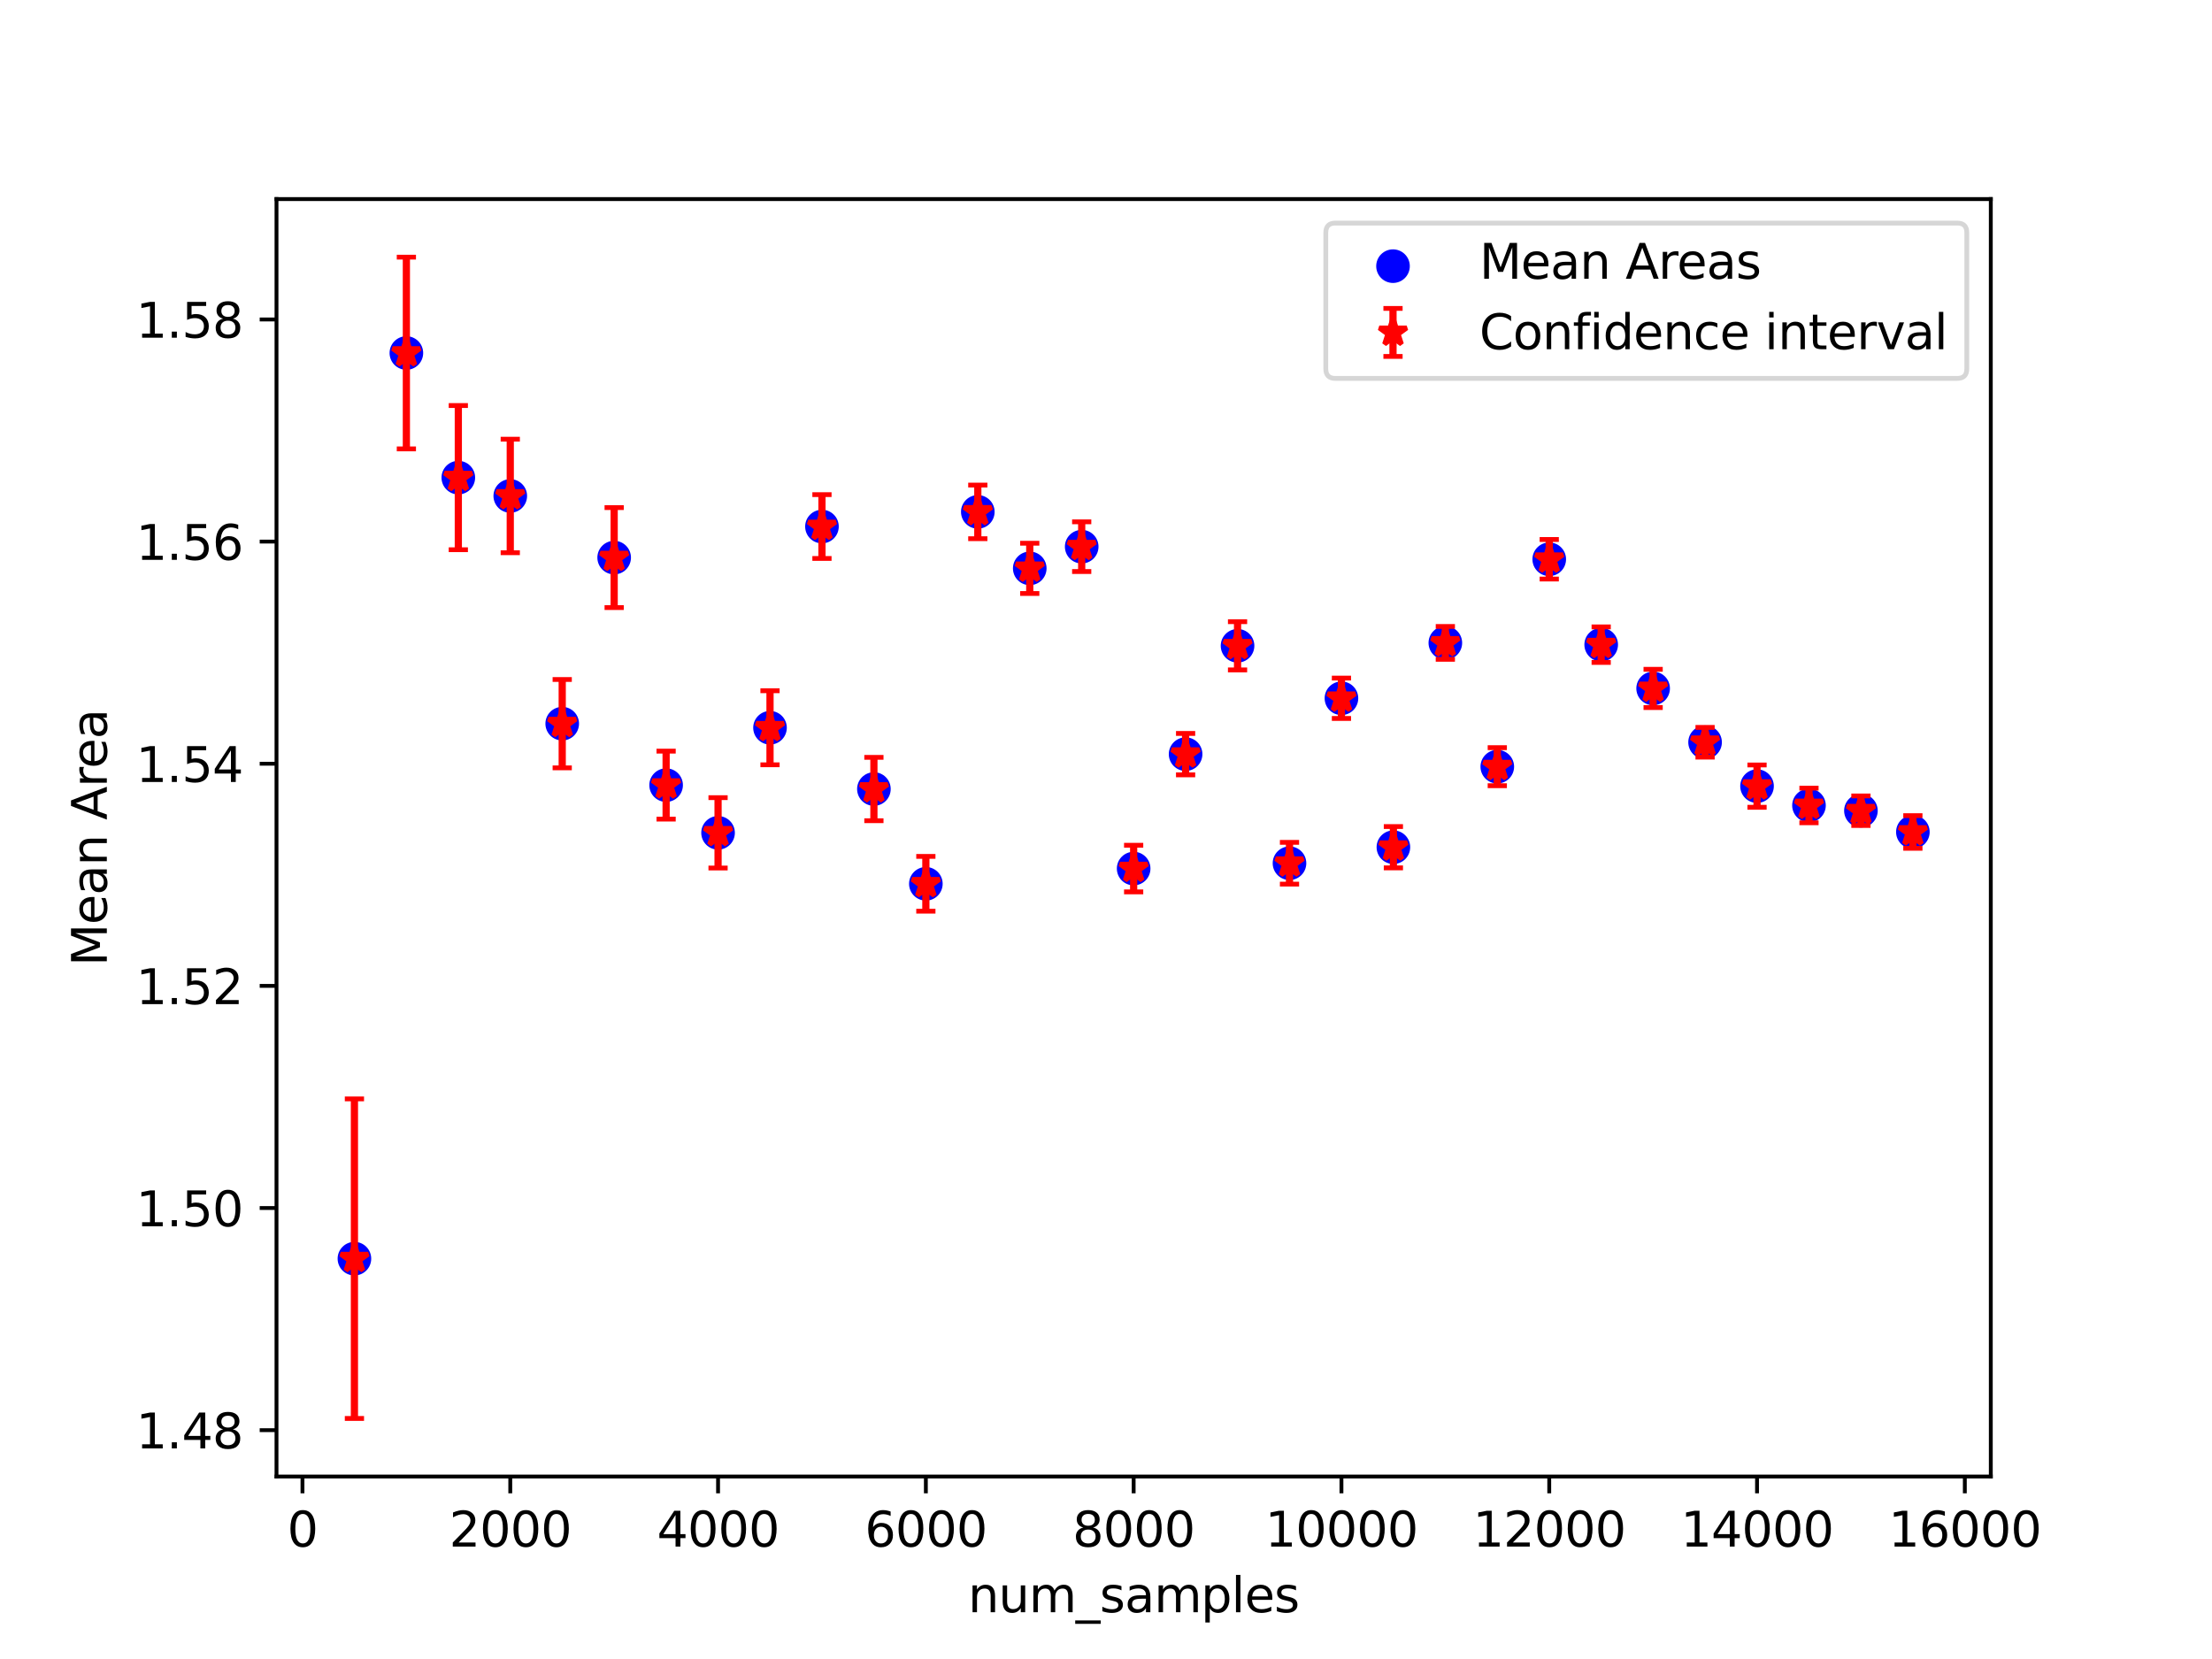 <?xml version="1.0" encoding="utf-8" standalone="no"?>
<!DOCTYPE svg PUBLIC "-//W3C//DTD SVG 1.1//EN"
  "http://www.w3.org/Graphics/SVG/1.1/DTD/svg11.dtd">
<svg xmlns:xlink="http://www.w3.org/1999/xlink" width="460.8pt" height="345.6pt" viewBox="0 0 460.8 345.6" xmlns="http://www.w3.org/2000/svg" version="1.1">
 <defs>
  <style type="text/css">*{stroke-linejoin: round; stroke-linecap: butt}</style>
 </defs>
 <g id="figure_1">
  <g id="patch_1">
   <path d="M 0 345.6 
L 460.8 345.6 
L 460.8 0 
L 0 0 
z
" style="fill: #ffffff"/>
  </g>
  <g id="axes_1">
   <g id="patch_2">
    <path d="M 57.6 307.584 
L 414.72 307.584 
L 414.72 41.472 
L 57.6 41.472 
z
" style="fill: #ffffff"/>
   </g>
   <g id="PathCollection_1">
    <defs>
     <path id="m1340300f51" d="M 0 3 
C 0.796 3 1.559 2.684 2.121 2.121 
C 2.684 1.559 3 0.796 3 0 
C 3 -0.796 2.684 -1.559 2.121 -2.121 
C 1.559 -2.684 0.796 -3 0 -3 
C -0.796 -3 -1.559 -2.684 -2.121 -2.121 
C -2.684 -1.559 -3 -0.796 -3 0 
C -3 0.796 -2.684 1.559 -2.121 2.121 
C -1.559 2.684 -0.796 3 0 3 
z
" style="stroke: #0000ff"/>
    </defs>
    <g clip-path="url(#pb3e5f3a5ab)">
     <use xlink:href="#m1340300f51" x="73.833" y="262.203" style="fill: #0000ff; stroke: #0000ff"/>
     <use xlink:href="#m1340300f51" x="84.655" y="73.539" style="fill: #0000ff; stroke: #0000ff"/>
     <use xlink:href="#m1340300f51" x="95.476" y="99.5" style="fill: #0000ff; stroke: #0000ff"/>
     <use xlink:href="#m1340300f51" x="106.298" y="103.317" style="fill: #0000ff; stroke: #0000ff"/>
     <use xlink:href="#m1340300f51" x="117.12" y="150.754" style="fill: #0000ff; stroke: #0000ff"/>
     <use xlink:href="#m1340300f51" x="127.942" y="116.159" style="fill: #0000ff; stroke: #0000ff"/>
     <use xlink:href="#m1340300f51" x="138.764" y="163.557" style="fill: #0000ff; stroke: #0000ff"/>
     <use xlink:href="#m1340300f51" x="149.585" y="173.493" style="fill: #0000ff; stroke: #0000ff"/>
     <use xlink:href="#m1340300f51" x="160.407" y="151.605" style="fill: #0000ff; stroke: #0000ff"/>
     <use xlink:href="#m1340300f51" x="171.229" y="109.689" style="fill: #0000ff; stroke: #0000ff"/>
     <use xlink:href="#m1340300f51" x="182.051" y="164.369" style="fill: #0000ff; stroke: #0000ff"/>
     <use xlink:href="#m1340300f51" x="192.873" y="184.113" style="fill: #0000ff; stroke: #0000ff"/>
     <use xlink:href="#m1340300f51" x="203.695" y="106.633" style="fill: #0000ff; stroke: #0000ff"/>
     <use xlink:href="#m1340300f51" x="214.516" y="118.4" style="fill: #0000ff; stroke: #0000ff"/>
     <use xlink:href="#m1340300f51" x="225.338" y="113.882" style="fill: #0000ff; stroke: #0000ff"/>
     <use xlink:href="#m1340300f51" x="236.16" y="180.938" style="fill: #0000ff; stroke: #0000ff"/>
     <use xlink:href="#m1340300f51" x="246.982" y="157.104" style="fill: #0000ff; stroke: #0000ff"/>
     <use xlink:href="#m1340300f51" x="257.804" y="134.53" style="fill: #0000ff; stroke: #0000ff"/>
     <use xlink:href="#m1340300f51" x="268.625" y="179.828" style="fill: #0000ff; stroke: #0000ff"/>
     <use xlink:href="#m1340300f51" x="279.447" y="145.465" style="fill: #0000ff; stroke: #0000ff"/>
     <use xlink:href="#m1340300f51" x="290.269" y="176.488" style="fill: #0000ff; stroke: #0000ff"/>
     <use xlink:href="#m1340300f51" x="301.091" y="133.928" style="fill: #0000ff; stroke: #0000ff"/>
     <use xlink:href="#m1340300f51" x="311.913" y="159.713" style="fill: #0000ff; stroke: #0000ff"/>
     <use xlink:href="#m1340300f51" x="322.735" y="116.506" style="fill: #0000ff; stroke: #0000ff"/>
     <use xlink:href="#m1340300f51" x="333.556" y="134.295" style="fill: #0000ff; stroke: #0000ff"/>
     <use xlink:href="#m1340300f51" x="344.378" y="143.411" style="fill: #0000ff; stroke: #0000ff"/>
     <use xlink:href="#m1340300f51" x="355.2" y="154.629" style="fill: #0000ff; stroke: #0000ff"/>
     <use xlink:href="#m1340300f51" x="366.022" y="163.766" style="fill: #0000ff; stroke: #0000ff"/>
     <use xlink:href="#m1340300f51" x="376.844" y="167.792" style="fill: #0000ff; stroke: #0000ff"/>
     <use xlink:href="#m1340300f51" x="387.665" y="168.884" style="fill: #0000ff; stroke: #0000ff"/>
     <use xlink:href="#m1340300f51" x="398.487" y="173.319" style="fill: #0000ff; stroke: #0000ff"/>
    </g>
   </g>
   <g id="matplotlib.axis_1">
    <g id="xtick_1">
     <g id="line2d_1">
      <defs>
       <path id="m58e7744298" d="M 0 0 
L 0 3.5 
" style="stroke: #000000; stroke-width: 0.8"/>
      </defs>
      <g>
       <use xlink:href="#m58e7744298" x="63.011" y="307.584" style="stroke: #000000; stroke-width: 0.8"/>
      </g>
     </g>
     <g id="text_1">
      <!-- 0 -->
      <g transform="translate(59.83 322.182) scale(0.1 -0.1)">
       <defs>
        <path id="DejaVuSans-30" d="M 2034 4250 
Q 1547 4250 1301 3770 
Q 1056 3291 1056 2328 
Q 1056 1369 1301 889 
Q 1547 409 2034 409 
Q 2525 409 2770 889 
Q 3016 1369 3016 2328 
Q 3016 3291 2770 3770 
Q 2525 4250 2034 4250 
z
M 2034 4750 
Q 2819 4750 3233 4129 
Q 3647 3509 3647 2328 
Q 3647 1150 3233 529 
Q 2819 -91 2034 -91 
Q 1250 -91 836 529 
Q 422 1150 422 2328 
Q 422 3509 836 4129 
Q 1250 4750 2034 4750 
z
" transform="scale(0.016)"/>
       </defs>
       <use xlink:href="#DejaVuSans-30"/>
      </g>
     </g>
    </g>
    <g id="xtick_2">
     <g id="line2d_2">
      <g>
       <use xlink:href="#m58e7744298" x="106.298" y="307.584" style="stroke: #000000; stroke-width: 0.8"/>
      </g>
     </g>
     <g id="text_2">
      <!-- 2000 -->
      <g transform="translate(93.573 322.182) scale(0.1 -0.1)">
       <defs>
        <path id="DejaVuSans-32" d="M 1228 531 
L 3431 531 
L 3431 0 
L 469 0 
L 469 531 
Q 828 903 1448 1529 
Q 2069 2156 2228 2338 
Q 2531 2678 2651 2914 
Q 2772 3150 2772 3378 
Q 2772 3750 2511 3984 
Q 2250 4219 1831 4219 
Q 1534 4219 1204 4116 
Q 875 4013 500 3803 
L 500 4441 
Q 881 4594 1212 4672 
Q 1544 4750 1819 4750 
Q 2544 4750 2975 4387 
Q 3406 4025 3406 3419 
Q 3406 3131 3298 2873 
Q 3191 2616 2906 2266 
Q 2828 2175 2409 1742 
Q 1991 1309 1228 531 
z
" transform="scale(0.016)"/>
       </defs>
       <use xlink:href="#DejaVuSans-32"/>
       <use xlink:href="#DejaVuSans-30" x="63.623"/>
       <use xlink:href="#DejaVuSans-30" x="127.246"/>
       <use xlink:href="#DejaVuSans-30" x="190.869"/>
      </g>
     </g>
    </g>
    <g id="xtick_3">
     <g id="line2d_3">
      <g>
       <use xlink:href="#m58e7744298" x="149.585" y="307.584" style="stroke: #000000; stroke-width: 0.8"/>
      </g>
     </g>
     <g id="text_3">
      <!-- 4000 -->
      <g transform="translate(136.86 322.182) scale(0.1 -0.1)">
       <defs>
        <path id="DejaVuSans-34" d="M 2419 4116 
L 825 1625 
L 2419 1625 
L 2419 4116 
z
M 2253 4666 
L 3047 4666 
L 3047 1625 
L 3713 1625 
L 3713 1100 
L 3047 1100 
L 3047 0 
L 2419 0 
L 2419 1100 
L 313 1100 
L 313 1709 
L 2253 4666 
z
" transform="scale(0.016)"/>
       </defs>
       <use xlink:href="#DejaVuSans-34"/>
       <use xlink:href="#DejaVuSans-30" x="63.623"/>
       <use xlink:href="#DejaVuSans-30" x="127.246"/>
       <use xlink:href="#DejaVuSans-30" x="190.869"/>
      </g>
     </g>
    </g>
    <g id="xtick_4">
     <g id="line2d_4">
      <g>
       <use xlink:href="#m58e7744298" x="192.873" y="307.584" style="stroke: #000000; stroke-width: 0.8"/>
      </g>
     </g>
     <g id="text_4">
      <!-- 6000 -->
      <g transform="translate(180.148 322.182) scale(0.1 -0.1)">
       <defs>
        <path id="DejaVuSans-36" d="M 2113 2584 
Q 1688 2584 1439 2293 
Q 1191 2003 1191 1497 
Q 1191 994 1439 701 
Q 1688 409 2113 409 
Q 2538 409 2786 701 
Q 3034 994 3034 1497 
Q 3034 2003 2786 2293 
Q 2538 2584 2113 2584 
z
M 3366 4563 
L 3366 3988 
Q 3128 4100 2886 4159 
Q 2644 4219 2406 4219 
Q 1781 4219 1451 3797 
Q 1122 3375 1075 2522 
Q 1259 2794 1537 2939 
Q 1816 3084 2150 3084 
Q 2853 3084 3261 2657 
Q 3669 2231 3669 1497 
Q 3669 778 3244 343 
Q 2819 -91 2113 -91 
Q 1303 -91 875 529 
Q 447 1150 447 2328 
Q 447 3434 972 4092 
Q 1497 4750 2381 4750 
Q 2619 4750 2861 4703 
Q 3103 4656 3366 4563 
z
" transform="scale(0.016)"/>
       </defs>
       <use xlink:href="#DejaVuSans-36"/>
       <use xlink:href="#DejaVuSans-30" x="63.623"/>
       <use xlink:href="#DejaVuSans-30" x="127.246"/>
       <use xlink:href="#DejaVuSans-30" x="190.869"/>
      </g>
     </g>
    </g>
    <g id="xtick_5">
     <g id="line2d_5">
      <g>
       <use xlink:href="#m58e7744298" x="236.16" y="307.584" style="stroke: #000000; stroke-width: 0.8"/>
      </g>
     </g>
     <g id="text_5">
      <!-- 8000 -->
      <g transform="translate(223.435 322.182) scale(0.1 -0.1)">
       <defs>
        <path id="DejaVuSans-38" d="M 2034 2216 
Q 1584 2216 1326 1975 
Q 1069 1734 1069 1313 
Q 1069 891 1326 650 
Q 1584 409 2034 409 
Q 2484 409 2743 651 
Q 3003 894 3003 1313 
Q 3003 1734 2745 1975 
Q 2488 2216 2034 2216 
z
M 1403 2484 
Q 997 2584 770 2862 
Q 544 3141 544 3541 
Q 544 4100 942 4425 
Q 1341 4750 2034 4750 
Q 2731 4750 3128 4425 
Q 3525 4100 3525 3541 
Q 3525 3141 3298 2862 
Q 3072 2584 2669 2484 
Q 3125 2378 3379 2068 
Q 3634 1759 3634 1313 
Q 3634 634 3220 271 
Q 2806 -91 2034 -91 
Q 1263 -91 848 271 
Q 434 634 434 1313 
Q 434 1759 690 2068 
Q 947 2378 1403 2484 
z
M 1172 3481 
Q 1172 3119 1398 2916 
Q 1625 2713 2034 2713 
Q 2441 2713 2670 2916 
Q 2900 3119 2900 3481 
Q 2900 3844 2670 4047 
Q 2441 4250 2034 4250 
Q 1625 4250 1398 4047 
Q 1172 3844 1172 3481 
z
" transform="scale(0.016)"/>
       </defs>
       <use xlink:href="#DejaVuSans-38"/>
       <use xlink:href="#DejaVuSans-30" x="63.623"/>
       <use xlink:href="#DejaVuSans-30" x="127.246"/>
       <use xlink:href="#DejaVuSans-30" x="190.869"/>
      </g>
     </g>
    </g>
    <g id="xtick_6">
     <g id="line2d_6">
      <g>
       <use xlink:href="#m58e7744298" x="279.447" y="307.584" style="stroke: #000000; stroke-width: 0.8"/>
      </g>
     </g>
     <g id="text_6">
      <!-- 10000 -->
      <g transform="translate(263.541 322.182) scale(0.1 -0.1)">
       <defs>
        <path id="DejaVuSans-31" d="M 794 531 
L 1825 531 
L 1825 4091 
L 703 3866 
L 703 4441 
L 1819 4666 
L 2450 4666 
L 2450 531 
L 3481 531 
L 3481 0 
L 794 0 
L 794 531 
z
" transform="scale(0.016)"/>
       </defs>
       <use xlink:href="#DejaVuSans-31"/>
       <use xlink:href="#DejaVuSans-30" x="63.623"/>
       <use xlink:href="#DejaVuSans-30" x="127.246"/>
       <use xlink:href="#DejaVuSans-30" x="190.869"/>
       <use xlink:href="#DejaVuSans-30" x="254.492"/>
      </g>
     </g>
    </g>
    <g id="xtick_7">
     <g id="line2d_7">
      <g>
       <use xlink:href="#m58e7744298" x="322.735" y="307.584" style="stroke: #000000; stroke-width: 0.8"/>
      </g>
     </g>
     <g id="text_7">
      <!-- 12000 -->
      <g transform="translate(306.828 322.182) scale(0.1 -0.1)">
       <use xlink:href="#DejaVuSans-31"/>
       <use xlink:href="#DejaVuSans-32" x="63.623"/>
       <use xlink:href="#DejaVuSans-30" x="127.246"/>
       <use xlink:href="#DejaVuSans-30" x="190.869"/>
       <use xlink:href="#DejaVuSans-30" x="254.492"/>
      </g>
     </g>
    </g>
    <g id="xtick_8">
     <g id="line2d_8">
      <g>
       <use xlink:href="#m58e7744298" x="366.022" y="307.584" style="stroke: #000000; stroke-width: 0.8"/>
      </g>
     </g>
     <g id="text_8">
      <!-- 14000 -->
      <g transform="translate(350.116 322.182) scale(0.1 -0.1)">
       <use xlink:href="#DejaVuSans-31"/>
       <use xlink:href="#DejaVuSans-34" x="63.623"/>
       <use xlink:href="#DejaVuSans-30" x="127.246"/>
       <use xlink:href="#DejaVuSans-30" x="190.869"/>
       <use xlink:href="#DejaVuSans-30" x="254.492"/>
      </g>
     </g>
    </g>
    <g id="xtick_9">
     <g id="line2d_9">
      <g>
       <use xlink:href="#m58e7744298" x="409.309" y="307.584" style="stroke: #000000; stroke-width: 0.8"/>
      </g>
     </g>
     <g id="text_9">
      <!-- 16000 -->
      <g transform="translate(393.403 322.182) scale(0.1 -0.1)">
       <use xlink:href="#DejaVuSans-31"/>
       <use xlink:href="#DejaVuSans-36" x="63.623"/>
       <use xlink:href="#DejaVuSans-30" x="127.246"/>
       <use xlink:href="#DejaVuSans-30" x="190.869"/>
       <use xlink:href="#DejaVuSans-30" x="254.492"/>
      </g>
     </g>
    </g>
    <g id="text_10">
     <!-- num_samples -->
     <g transform="translate(201.669 335.861) scale(0.1 -0.1)">
      <defs>
       <path id="DejaVuSans-6e" d="M 3513 2113 
L 3513 0 
L 2938 0 
L 2938 2094 
Q 2938 2591 2744 2837 
Q 2550 3084 2163 3084 
Q 1697 3084 1428 2787 
Q 1159 2491 1159 1978 
L 1159 0 
L 581 0 
L 581 3500 
L 1159 3500 
L 1159 2956 
Q 1366 3272 1645 3428 
Q 1925 3584 2291 3584 
Q 2894 3584 3203 3211 
Q 3513 2838 3513 2113 
z
" transform="scale(0.016)"/>
       <path id="DejaVuSans-75" d="M 544 1381 
L 544 3500 
L 1119 3500 
L 1119 1403 
Q 1119 906 1312 657 
Q 1506 409 1894 409 
Q 2359 409 2629 706 
Q 2900 1003 2900 1516 
L 2900 3500 
L 3475 3500 
L 3475 0 
L 2900 0 
L 2900 538 
Q 2691 219 2414 64 
Q 2138 -91 1772 -91 
Q 1169 -91 856 284 
Q 544 659 544 1381 
z
M 1991 3584 
L 1991 3584 
z
" transform="scale(0.016)"/>
       <path id="DejaVuSans-6d" d="M 3328 2828 
Q 3544 3216 3844 3400 
Q 4144 3584 4550 3584 
Q 5097 3584 5394 3201 
Q 5691 2819 5691 2113 
L 5691 0 
L 5113 0 
L 5113 2094 
Q 5113 2597 4934 2840 
Q 4756 3084 4391 3084 
Q 3944 3084 3684 2787 
Q 3425 2491 3425 1978 
L 3425 0 
L 2847 0 
L 2847 2094 
Q 2847 2600 2669 2842 
Q 2491 3084 2119 3084 
Q 1678 3084 1418 2786 
Q 1159 2488 1159 1978 
L 1159 0 
L 581 0 
L 581 3500 
L 1159 3500 
L 1159 2956 
Q 1356 3278 1631 3431 
Q 1906 3584 2284 3584 
Q 2666 3584 2933 3390 
Q 3200 3197 3328 2828 
z
" transform="scale(0.016)"/>
       <path id="DejaVuSans-5f" d="M 3263 -1063 
L 3263 -1509 
L -63 -1509 
L -63 -1063 
L 3263 -1063 
z
" transform="scale(0.016)"/>
       <path id="DejaVuSans-73" d="M 2834 3397 
L 2834 2853 
Q 2591 2978 2328 3040 
Q 2066 3103 1784 3103 
Q 1356 3103 1142 2972 
Q 928 2841 928 2578 
Q 928 2378 1081 2264 
Q 1234 2150 1697 2047 
L 1894 2003 
Q 2506 1872 2764 1633 
Q 3022 1394 3022 966 
Q 3022 478 2636 193 
Q 2250 -91 1575 -91 
Q 1294 -91 989 -36 
Q 684 19 347 128 
L 347 722 
Q 666 556 975 473 
Q 1284 391 1588 391 
Q 1994 391 2212 530 
Q 2431 669 2431 922 
Q 2431 1156 2273 1281 
Q 2116 1406 1581 1522 
L 1381 1569 
Q 847 1681 609 1914 
Q 372 2147 372 2553 
Q 372 3047 722 3315 
Q 1072 3584 1716 3584 
Q 2034 3584 2315 3537 
Q 2597 3491 2834 3397 
z
" transform="scale(0.016)"/>
       <path id="DejaVuSans-61" d="M 2194 1759 
Q 1497 1759 1228 1600 
Q 959 1441 959 1056 
Q 959 750 1161 570 
Q 1363 391 1709 391 
Q 2188 391 2477 730 
Q 2766 1069 2766 1631 
L 2766 1759 
L 2194 1759 
z
M 3341 1997 
L 3341 0 
L 2766 0 
L 2766 531 
Q 2569 213 2275 61 
Q 1981 -91 1556 -91 
Q 1019 -91 701 211 
Q 384 513 384 1019 
Q 384 1609 779 1909 
Q 1175 2209 1959 2209 
L 2766 2209 
L 2766 2266 
Q 2766 2663 2505 2880 
Q 2244 3097 1772 3097 
Q 1472 3097 1187 3025 
Q 903 2953 641 2809 
L 641 3341 
Q 956 3463 1253 3523 
Q 1550 3584 1831 3584 
Q 2591 3584 2966 3190 
Q 3341 2797 3341 1997 
z
" transform="scale(0.016)"/>
       <path id="DejaVuSans-70" d="M 1159 525 
L 1159 -1331 
L 581 -1331 
L 581 3500 
L 1159 3500 
L 1159 2969 
Q 1341 3281 1617 3432 
Q 1894 3584 2278 3584 
Q 2916 3584 3314 3078 
Q 3713 2572 3713 1747 
Q 3713 922 3314 415 
Q 2916 -91 2278 -91 
Q 1894 -91 1617 61 
Q 1341 213 1159 525 
z
M 3116 1747 
Q 3116 2381 2855 2742 
Q 2594 3103 2138 3103 
Q 1681 3103 1420 2742 
Q 1159 2381 1159 1747 
Q 1159 1113 1420 752 
Q 1681 391 2138 391 
Q 2594 391 2855 752 
Q 3116 1113 3116 1747 
z
" transform="scale(0.016)"/>
       <path id="DejaVuSans-6c" d="M 603 4863 
L 1178 4863 
L 1178 0 
L 603 0 
L 603 4863 
z
" transform="scale(0.016)"/>
       <path id="DejaVuSans-65" d="M 3597 1894 
L 3597 1613 
L 953 1613 
Q 991 1019 1311 708 
Q 1631 397 2203 397 
Q 2534 397 2845 478 
Q 3156 559 3463 722 
L 3463 178 
Q 3153 47 2828 -22 
Q 2503 -91 2169 -91 
Q 1331 -91 842 396 
Q 353 884 353 1716 
Q 353 2575 817 3079 
Q 1281 3584 2069 3584 
Q 2775 3584 3186 3129 
Q 3597 2675 3597 1894 
z
M 3022 2063 
Q 3016 2534 2758 2815 
Q 2500 3097 2075 3097 
Q 1594 3097 1305 2825 
Q 1016 2553 972 2059 
L 3022 2063 
z
" transform="scale(0.016)"/>
      </defs>
      <use xlink:href="#DejaVuSans-6e"/>
      <use xlink:href="#DejaVuSans-75" x="63.379"/>
      <use xlink:href="#DejaVuSans-6d" x="126.758"/>
      <use xlink:href="#DejaVuSans-5f" x="224.17"/>
      <use xlink:href="#DejaVuSans-73" x="274.17"/>
      <use xlink:href="#DejaVuSans-61" x="326.27"/>
      <use xlink:href="#DejaVuSans-6d" x="387.549"/>
      <use xlink:href="#DejaVuSans-70" x="484.961"/>
      <use xlink:href="#DejaVuSans-6c" x="548.438"/>
      <use xlink:href="#DejaVuSans-65" x="576.221"/>
      <use xlink:href="#DejaVuSans-73" x="637.744"/>
     </g>
    </g>
   </g>
   <g id="matplotlib.axis_2">
    <g id="ytick_1">
     <g id="line2d_10">
      <defs>
       <path id="m8e976b5568" d="M 0 0 
L -3.5 0 
" style="stroke: #000000; stroke-width: 0.8"/>
      </defs>
      <g>
       <use xlink:href="#m8e976b5568" x="57.6" y="297.927" style="stroke: #000000; stroke-width: 0.8"/>
      </g>
     </g>
     <g id="text_11">
      <!-- 1.48 -->
      <g transform="translate(28.334 301.726) scale(0.1 -0.1)">
       <defs>
        <path id="DejaVuSans-2e" d="M 684 794 
L 1344 794 
L 1344 0 
L 684 0 
L 684 794 
z
" transform="scale(0.016)"/>
       </defs>
       <use xlink:href="#DejaVuSans-31"/>
       <use xlink:href="#DejaVuSans-2e" x="63.623"/>
       <use xlink:href="#DejaVuSans-34" x="95.41"/>
       <use xlink:href="#DejaVuSans-38" x="159.033"/>
      </g>
     </g>
    </g>
    <g id="ytick_2">
     <g id="line2d_11">
      <g>
       <use xlink:href="#m8e976b5568" x="57.6" y="251.652" style="stroke: #000000; stroke-width: 0.8"/>
      </g>
     </g>
     <g id="text_12">
      <!-- 1.50 -->
      <g transform="translate(28.334 255.451) scale(0.1 -0.1)">
       <defs>
        <path id="DejaVuSans-35" d="M 691 4666 
L 3169 4666 
L 3169 4134 
L 1269 4134 
L 1269 2991 
Q 1406 3038 1543 3061 
Q 1681 3084 1819 3084 
Q 2600 3084 3056 2656 
Q 3513 2228 3513 1497 
Q 3513 744 3044 326 
Q 2575 -91 1722 -91 
Q 1428 -91 1123 -41 
Q 819 9 494 109 
L 494 744 
Q 775 591 1075 516 
Q 1375 441 1709 441 
Q 2250 441 2565 725 
Q 2881 1009 2881 1497 
Q 2881 1984 2565 2268 
Q 2250 2553 1709 2553 
Q 1456 2553 1204 2497 
Q 953 2441 691 2322 
L 691 4666 
z
" transform="scale(0.016)"/>
       </defs>
       <use xlink:href="#DejaVuSans-31"/>
       <use xlink:href="#DejaVuSans-2e" x="63.623"/>
       <use xlink:href="#DejaVuSans-35" x="95.41"/>
       <use xlink:href="#DejaVuSans-30" x="159.033"/>
      </g>
     </g>
    </g>
    <g id="ytick_3">
     <g id="line2d_12">
      <g>
       <use xlink:href="#m8e976b5568" x="57.6" y="205.377" style="stroke: #000000; stroke-width: 0.8"/>
      </g>
     </g>
     <g id="text_13">
      <!-- 1.52 -->
      <g transform="translate(28.334 209.176) scale(0.1 -0.1)">
       <use xlink:href="#DejaVuSans-31"/>
       <use xlink:href="#DejaVuSans-2e" x="63.623"/>
       <use xlink:href="#DejaVuSans-35" x="95.41"/>
       <use xlink:href="#DejaVuSans-32" x="159.033"/>
      </g>
     </g>
    </g>
    <g id="ytick_4">
     <g id="line2d_13">
      <g>
       <use xlink:href="#m8e976b5568" x="57.6" y="159.102" style="stroke: #000000; stroke-width: 0.8"/>
      </g>
     </g>
     <g id="text_14">
      <!-- 1.54 -->
      <g transform="translate(28.334 162.901) scale(0.1 -0.1)">
       <use xlink:href="#DejaVuSans-31"/>
       <use xlink:href="#DejaVuSans-2e" x="63.623"/>
       <use xlink:href="#DejaVuSans-35" x="95.41"/>
       <use xlink:href="#DejaVuSans-34" x="159.033"/>
      </g>
     </g>
    </g>
    <g id="ytick_5">
     <g id="line2d_14">
      <g>
       <use xlink:href="#m8e976b5568" x="57.6" y="112.827" style="stroke: #000000; stroke-width: 0.8"/>
      </g>
     </g>
     <g id="text_15">
      <!-- 1.56 -->
      <g transform="translate(28.334 116.626) scale(0.1 -0.1)">
       <use xlink:href="#DejaVuSans-31"/>
       <use xlink:href="#DejaVuSans-2e" x="63.623"/>
       <use xlink:href="#DejaVuSans-35" x="95.41"/>
       <use xlink:href="#DejaVuSans-36" x="159.033"/>
      </g>
     </g>
    </g>
    <g id="ytick_6">
     <g id="line2d_15">
      <g>
       <use xlink:href="#m8e976b5568" x="57.6" y="66.552" style="stroke: #000000; stroke-width: 0.8"/>
      </g>
     </g>
     <g id="text_16">
      <!-- 1.58 -->
      <g transform="translate(28.334 70.351) scale(0.1 -0.1)">
       <use xlink:href="#DejaVuSans-31"/>
       <use xlink:href="#DejaVuSans-2e" x="63.623"/>
       <use xlink:href="#DejaVuSans-35" x="95.41"/>
       <use xlink:href="#DejaVuSans-38" x="159.033"/>
      </g>
     </g>
    </g>
    <g id="text_17">
     <!-- Mean Area -->
     <g transform="translate(22.255 201.244) rotate(-90) scale(0.1 -0.1)">
      <defs>
       <path id="DejaVuSans-4d" d="M 628 4666 
L 1569 4666 
L 2759 1491 
L 3956 4666 
L 4897 4666 
L 4897 0 
L 4281 0 
L 4281 4097 
L 3078 897 
L 2444 897 
L 1241 4097 
L 1241 0 
L 628 0 
L 628 4666 
z
" transform="scale(0.016)"/>
       <path id="DejaVuSans-20" transform="scale(0.016)"/>
       <path id="DejaVuSans-41" d="M 2188 4044 
L 1331 1722 
L 3047 1722 
L 2188 4044 
z
M 1831 4666 
L 2547 4666 
L 4325 0 
L 3669 0 
L 3244 1197 
L 1141 1197 
L 716 0 
L 50 0 
L 1831 4666 
z
" transform="scale(0.016)"/>
       <path id="DejaVuSans-72" d="M 2631 2963 
Q 2534 3019 2420 3045 
Q 2306 3072 2169 3072 
Q 1681 3072 1420 2755 
Q 1159 2438 1159 1844 
L 1159 0 
L 581 0 
L 581 3500 
L 1159 3500 
L 1159 2956 
Q 1341 3275 1631 3429 
Q 1922 3584 2338 3584 
Q 2397 3584 2469 3576 
Q 2541 3569 2628 3553 
L 2631 2963 
z
" transform="scale(0.016)"/>
      </defs>
      <use xlink:href="#DejaVuSans-4d"/>
      <use xlink:href="#DejaVuSans-65" x="86.279"/>
      <use xlink:href="#DejaVuSans-61" x="147.803"/>
      <use xlink:href="#DejaVuSans-6e" x="209.082"/>
      <use xlink:href="#DejaVuSans-20" x="272.461"/>
      <use xlink:href="#DejaVuSans-41" x="304.248"/>
      <use xlink:href="#DejaVuSans-72" x="372.656"/>
      <use xlink:href="#DejaVuSans-65" x="411.52"/>
      <use xlink:href="#DejaVuSans-61" x="473.043"/>
     </g>
    </g>
   </g>
   <g id="LineCollection_1">
    <path d="M 73.833 295.488 
L 73.833 228.917 
" clip-path="url(#pb3e5f3a5ab)" style="fill: none; stroke: #ff0000; stroke-width: 1.5"/>
    <path d="M 84.655 93.511 
L 84.655 53.568 
" clip-path="url(#pb3e5f3a5ab)" style="fill: none; stroke: #ff0000; stroke-width: 1.5"/>
    <path d="M 95.476 114.521 
L 95.476 84.478 
" clip-path="url(#pb3e5f3a5ab)" style="fill: none; stroke: #ff0000; stroke-width: 1.5"/>
    <path d="M 106.298 115.148 
L 106.298 91.487 
" clip-path="url(#pb3e5f3a5ab)" style="fill: none; stroke: #ff0000; stroke-width: 1.5"/>
    <path d="M 117.12 159.958 
L 117.12 141.55 
" clip-path="url(#pb3e5f3a5ab)" style="fill: none; stroke: #ff0000; stroke-width: 1.5"/>
    <path d="M 127.942 126.571 
L 127.942 105.746 
" clip-path="url(#pb3e5f3a5ab)" style="fill: none; stroke: #ff0000; stroke-width: 1.5"/>
    <path d="M 138.764 170.639 
L 138.764 156.476 
" clip-path="url(#pb3e5f3a5ab)" style="fill: none; stroke: #ff0000; stroke-width: 1.5"/>
    <path d="M 149.585 180.82 
L 149.585 166.167 
" clip-path="url(#pb3e5f3a5ab)" style="fill: none; stroke: #ff0000; stroke-width: 1.5"/>
    <path d="M 160.407 159.318 
L 160.407 143.893 
" clip-path="url(#pb3e5f3a5ab)" style="fill: none; stroke: #ff0000; stroke-width: 1.5"/>
    <path d="M 171.229 116.337 
L 171.229 103.041 
" clip-path="url(#pb3e5f3a5ab)" style="fill: none; stroke: #ff0000; stroke-width: 1.5"/>
    <path d="M 182.051 170.97 
L 182.051 157.768 
" clip-path="url(#pb3e5f3a5ab)" style="fill: none; stroke: #ff0000; stroke-width: 1.5"/>
    <path d="M 192.873 189.822 
L 192.873 178.405 
" clip-path="url(#pb3e5f3a5ab)" style="fill: none; stroke: #ff0000; stroke-width: 1.5"/>
    <path d="M 203.695 112.218 
L 203.695 101.048 
" clip-path="url(#pb3e5f3a5ab)" style="fill: none; stroke: #ff0000; stroke-width: 1.5"/>
    <path d="M 214.516 123.633 
L 214.516 113.166 
" clip-path="url(#pb3e5f3a5ab)" style="fill: none; stroke: #ff0000; stroke-width: 1.5"/>
    <path d="M 225.338 119.058 
L 225.338 108.706 
" clip-path="url(#pb3e5f3a5ab)" style="fill: none; stroke: #ff0000; stroke-width: 1.5"/>
    <path d="M 236.16 185.796 
L 236.16 176.08 
" clip-path="url(#pb3e5f3a5ab)" style="fill: none; stroke: #ff0000; stroke-width: 1.5"/>
    <path d="M 246.982 161.417 
L 246.982 152.79 
" clip-path="url(#pb3e5f3a5ab)" style="fill: none; stroke: #ff0000; stroke-width: 1.5"/>
    <path d="M 257.804 139.553 
L 257.804 129.506 
" clip-path="url(#pb3e5f3a5ab)" style="fill: none; stroke: #ff0000; stroke-width: 1.5"/>
    <path d="M 268.625 184.181 
L 268.625 175.475 
" clip-path="url(#pb3e5f3a5ab)" style="fill: none; stroke: #ff0000; stroke-width: 1.5"/>
    <path d="M 279.447 149.669 
L 279.447 141.26 
" clip-path="url(#pb3e5f3a5ab)" style="fill: none; stroke: #ff0000; stroke-width: 1.5"/>
    <path d="M 290.269 180.792 
L 290.269 172.184 
" clip-path="url(#pb3e5f3a5ab)" style="fill: none; stroke: #ff0000; stroke-width: 1.5"/>
    <path d="M 301.091 137.347 
L 301.091 130.509 
" clip-path="url(#pb3e5f3a5ab)" style="fill: none; stroke: #ff0000; stroke-width: 1.5"/>
    <path d="M 311.913 163.676 
L 311.913 155.751 
" clip-path="url(#pb3e5f3a5ab)" style="fill: none; stroke: #ff0000; stroke-width: 1.5"/>
    <path d="M 322.735 120.627 
L 322.735 112.384 
" clip-path="url(#pb3e5f3a5ab)" style="fill: none; stroke: #ff0000; stroke-width: 1.5"/>
    <path d="M 333.556 137.994 
L 333.556 130.596 
" clip-path="url(#pb3e5f3a5ab)" style="fill: none; stroke: #ff0000; stroke-width: 1.5"/>
    <path d="M 344.378 147.395 
L 344.378 139.427 
" clip-path="url(#pb3e5f3a5ab)" style="fill: none; stroke: #ff0000; stroke-width: 1.5"/>
    <path d="M 355.2 157.72 
L 355.2 151.537 
" clip-path="url(#pb3e5f3a5ab)" style="fill: none; stroke: #ff0000; stroke-width: 1.5"/>
    <path d="M 366.022 168.175 
L 366.022 159.357 
" clip-path="url(#pb3e5f3a5ab)" style="fill: none; stroke: #ff0000; stroke-width: 1.5"/>
    <path d="M 376.844 171.401 
L 376.844 164.182 
" clip-path="url(#pb3e5f3a5ab)" style="fill: none; stroke: #ff0000; stroke-width: 1.5"/>
    <path d="M 387.665 171.958 
L 387.665 165.811 
" clip-path="url(#pb3e5f3a5ab)" style="fill: none; stroke: #ff0000; stroke-width: 1.5"/>
    <path d="M 398.487 176.722 
L 398.487 169.916 
" clip-path="url(#pb3e5f3a5ab)" style="fill: none; stroke: #ff0000; stroke-width: 1.5"/>
   </g>
   <g id="line2d_16">
    <defs>
     <path id="me8040e22e0" d="M 2 0 
L -2 -0 
" style="stroke: #ff0000"/>
    </defs>
    <g clip-path="url(#pb3e5f3a5ab)">
     <use xlink:href="#me8040e22e0" x="73.833" y="295.488" style="fill: #ff0000; stroke: #ff0000"/>
     <use xlink:href="#me8040e22e0" x="84.655" y="93.511" style="fill: #ff0000; stroke: #ff0000"/>
     <use xlink:href="#me8040e22e0" x="95.476" y="114.521" style="fill: #ff0000; stroke: #ff0000"/>
     <use xlink:href="#me8040e22e0" x="106.298" y="115.148" style="fill: #ff0000; stroke: #ff0000"/>
     <use xlink:href="#me8040e22e0" x="117.12" y="159.958" style="fill: #ff0000; stroke: #ff0000"/>
     <use xlink:href="#me8040e22e0" x="127.942" y="126.571" style="fill: #ff0000; stroke: #ff0000"/>
     <use xlink:href="#me8040e22e0" x="138.764" y="170.639" style="fill: #ff0000; stroke: #ff0000"/>
     <use xlink:href="#me8040e22e0" x="149.585" y="180.82" style="fill: #ff0000; stroke: #ff0000"/>
     <use xlink:href="#me8040e22e0" x="160.407" y="159.318" style="fill: #ff0000; stroke: #ff0000"/>
     <use xlink:href="#me8040e22e0" x="171.229" y="116.337" style="fill: #ff0000; stroke: #ff0000"/>
     <use xlink:href="#me8040e22e0" x="182.051" y="170.97" style="fill: #ff0000; stroke: #ff0000"/>
     <use xlink:href="#me8040e22e0" x="192.873" y="189.822" style="fill: #ff0000; stroke: #ff0000"/>
     <use xlink:href="#me8040e22e0" x="203.695" y="112.218" style="fill: #ff0000; stroke: #ff0000"/>
     <use xlink:href="#me8040e22e0" x="214.516" y="123.633" style="fill: #ff0000; stroke: #ff0000"/>
     <use xlink:href="#me8040e22e0" x="225.338" y="119.058" style="fill: #ff0000; stroke: #ff0000"/>
     <use xlink:href="#me8040e22e0" x="236.16" y="185.796" style="fill: #ff0000; stroke: #ff0000"/>
     <use xlink:href="#me8040e22e0" x="246.982" y="161.417" style="fill: #ff0000; stroke: #ff0000"/>
     <use xlink:href="#me8040e22e0" x="257.804" y="139.553" style="fill: #ff0000; stroke: #ff0000"/>
     <use xlink:href="#me8040e22e0" x="268.625" y="184.181" style="fill: #ff0000; stroke: #ff0000"/>
     <use xlink:href="#me8040e22e0" x="279.447" y="149.669" style="fill: #ff0000; stroke: #ff0000"/>
     <use xlink:href="#me8040e22e0" x="290.269" y="180.792" style="fill: #ff0000; stroke: #ff0000"/>
     <use xlink:href="#me8040e22e0" x="301.091" y="137.347" style="fill: #ff0000; stroke: #ff0000"/>
     <use xlink:href="#me8040e22e0" x="311.913" y="163.676" style="fill: #ff0000; stroke: #ff0000"/>
     <use xlink:href="#me8040e22e0" x="322.735" y="120.627" style="fill: #ff0000; stroke: #ff0000"/>
     <use xlink:href="#me8040e22e0" x="333.556" y="137.994" style="fill: #ff0000; stroke: #ff0000"/>
     <use xlink:href="#me8040e22e0" x="344.378" y="147.395" style="fill: #ff0000; stroke: #ff0000"/>
     <use xlink:href="#me8040e22e0" x="355.2" y="157.72" style="fill: #ff0000; stroke: #ff0000"/>
     <use xlink:href="#me8040e22e0" x="366.022" y="168.175" style="fill: #ff0000; stroke: #ff0000"/>
     <use xlink:href="#me8040e22e0" x="376.844" y="171.401" style="fill: #ff0000; stroke: #ff0000"/>
     <use xlink:href="#me8040e22e0" x="387.665" y="171.958" style="fill: #ff0000; stroke: #ff0000"/>
     <use xlink:href="#me8040e22e0" x="398.487" y="176.722" style="fill: #ff0000; stroke: #ff0000"/>
    </g>
   </g>
   <g id="line2d_17">
    <g clip-path="url(#pb3e5f3a5ab)">
     <use xlink:href="#me8040e22e0" x="73.833" y="228.917" style="fill: #ff0000; stroke: #ff0000"/>
     <use xlink:href="#me8040e22e0" x="84.655" y="53.568" style="fill: #ff0000; stroke: #ff0000"/>
     <use xlink:href="#me8040e22e0" x="95.476" y="84.478" style="fill: #ff0000; stroke: #ff0000"/>
     <use xlink:href="#me8040e22e0" x="106.298" y="91.487" style="fill: #ff0000; stroke: #ff0000"/>
     <use xlink:href="#me8040e22e0" x="117.12" y="141.55" style="fill: #ff0000; stroke: #ff0000"/>
     <use xlink:href="#me8040e22e0" x="127.942" y="105.746" style="fill: #ff0000; stroke: #ff0000"/>
     <use xlink:href="#me8040e22e0" x="138.764" y="156.476" style="fill: #ff0000; stroke: #ff0000"/>
     <use xlink:href="#me8040e22e0" x="149.585" y="166.167" style="fill: #ff0000; stroke: #ff0000"/>
     <use xlink:href="#me8040e22e0" x="160.407" y="143.893" style="fill: #ff0000; stroke: #ff0000"/>
     <use xlink:href="#me8040e22e0" x="171.229" y="103.041" style="fill: #ff0000; stroke: #ff0000"/>
     <use xlink:href="#me8040e22e0" x="182.051" y="157.768" style="fill: #ff0000; stroke: #ff0000"/>
     <use xlink:href="#me8040e22e0" x="192.873" y="178.405" style="fill: #ff0000; stroke: #ff0000"/>
     <use xlink:href="#me8040e22e0" x="203.695" y="101.048" style="fill: #ff0000; stroke: #ff0000"/>
     <use xlink:href="#me8040e22e0" x="214.516" y="113.166" style="fill: #ff0000; stroke: #ff0000"/>
     <use xlink:href="#me8040e22e0" x="225.338" y="108.706" style="fill: #ff0000; stroke: #ff0000"/>
     <use xlink:href="#me8040e22e0" x="236.16" y="176.08" style="fill: #ff0000; stroke: #ff0000"/>
     <use xlink:href="#me8040e22e0" x="246.982" y="152.79" style="fill: #ff0000; stroke: #ff0000"/>
     <use xlink:href="#me8040e22e0" x="257.804" y="129.506" style="fill: #ff0000; stroke: #ff0000"/>
     <use xlink:href="#me8040e22e0" x="268.625" y="175.475" style="fill: #ff0000; stroke: #ff0000"/>
     <use xlink:href="#me8040e22e0" x="279.447" y="141.26" style="fill: #ff0000; stroke: #ff0000"/>
     <use xlink:href="#me8040e22e0" x="290.269" y="172.184" style="fill: #ff0000; stroke: #ff0000"/>
     <use xlink:href="#me8040e22e0" x="301.091" y="130.509" style="fill: #ff0000; stroke: #ff0000"/>
     <use xlink:href="#me8040e22e0" x="311.913" y="155.751" style="fill: #ff0000; stroke: #ff0000"/>
     <use xlink:href="#me8040e22e0" x="322.735" y="112.384" style="fill: #ff0000; stroke: #ff0000"/>
     <use xlink:href="#me8040e22e0" x="333.556" y="130.596" style="fill: #ff0000; stroke: #ff0000"/>
     <use xlink:href="#me8040e22e0" x="344.378" y="139.427" style="fill: #ff0000; stroke: #ff0000"/>
     <use xlink:href="#me8040e22e0" x="355.2" y="151.537" style="fill: #ff0000; stroke: #ff0000"/>
     <use xlink:href="#me8040e22e0" x="366.022" y="159.357" style="fill: #ff0000; stroke: #ff0000"/>
     <use xlink:href="#me8040e22e0" x="376.844" y="164.182" style="fill: #ff0000; stroke: #ff0000"/>
     <use xlink:href="#me8040e22e0" x="387.665" y="165.811" style="fill: #ff0000; stroke: #ff0000"/>
     <use xlink:href="#me8040e22e0" x="398.487" y="169.916" style="fill: #ff0000; stroke: #ff0000"/>
    </g>
   </g>
   <g id="line2d_18">
    <defs>
     <path id="m16d5ef63c8" d="M 0 -3 
L -0.674 -0.927 
L -2.853 -0.927 
L -1.09 0.354 
L -1.763 2.427 
L -0 1.146 
L 1.763 2.427 
L 1.09 0.354 
L 2.853 -0.927 
L 0.674 -0.927 
z
" style="stroke: #ff0000; stroke-linejoin: bevel"/>
    </defs>
    <g clip-path="url(#pb3e5f3a5ab)">
     <use xlink:href="#m16d5ef63c8" x="73.833" y="262.203" style="fill: #ff0000; stroke: #ff0000; stroke-linejoin: bevel"/>
     <use xlink:href="#m16d5ef63c8" x="84.655" y="73.539" style="fill: #ff0000; stroke: #ff0000; stroke-linejoin: bevel"/>
     <use xlink:href="#m16d5ef63c8" x="95.476" y="99.5" style="fill: #ff0000; stroke: #ff0000; stroke-linejoin: bevel"/>
     <use xlink:href="#m16d5ef63c8" x="106.298" y="103.317" style="fill: #ff0000; stroke: #ff0000; stroke-linejoin: bevel"/>
     <use xlink:href="#m16d5ef63c8" x="117.12" y="150.754" style="fill: #ff0000; stroke: #ff0000; stroke-linejoin: bevel"/>
     <use xlink:href="#m16d5ef63c8" x="127.942" y="116.159" style="fill: #ff0000; stroke: #ff0000; stroke-linejoin: bevel"/>
     <use xlink:href="#m16d5ef63c8" x="138.764" y="163.557" style="fill: #ff0000; stroke: #ff0000; stroke-linejoin: bevel"/>
     <use xlink:href="#m16d5ef63c8" x="149.585" y="173.493" style="fill: #ff0000; stroke: #ff0000; stroke-linejoin: bevel"/>
     <use xlink:href="#m16d5ef63c8" x="160.407" y="151.605" style="fill: #ff0000; stroke: #ff0000; stroke-linejoin: bevel"/>
     <use xlink:href="#m16d5ef63c8" x="171.229" y="109.689" style="fill: #ff0000; stroke: #ff0000; stroke-linejoin: bevel"/>
     <use xlink:href="#m16d5ef63c8" x="182.051" y="164.369" style="fill: #ff0000; stroke: #ff0000; stroke-linejoin: bevel"/>
     <use xlink:href="#m16d5ef63c8" x="192.873" y="184.113" style="fill: #ff0000; stroke: #ff0000; stroke-linejoin: bevel"/>
     <use xlink:href="#m16d5ef63c8" x="203.695" y="106.633" style="fill: #ff0000; stroke: #ff0000; stroke-linejoin: bevel"/>
     <use xlink:href="#m16d5ef63c8" x="214.516" y="118.4" style="fill: #ff0000; stroke: #ff0000; stroke-linejoin: bevel"/>
     <use xlink:href="#m16d5ef63c8" x="225.338" y="113.882" style="fill: #ff0000; stroke: #ff0000; stroke-linejoin: bevel"/>
     <use xlink:href="#m16d5ef63c8" x="236.16" y="180.938" style="fill: #ff0000; stroke: #ff0000; stroke-linejoin: bevel"/>
     <use xlink:href="#m16d5ef63c8" x="246.982" y="157.104" style="fill: #ff0000; stroke: #ff0000; stroke-linejoin: bevel"/>
     <use xlink:href="#m16d5ef63c8" x="257.804" y="134.53" style="fill: #ff0000; stroke: #ff0000; stroke-linejoin: bevel"/>
     <use xlink:href="#m16d5ef63c8" x="268.625" y="179.828" style="fill: #ff0000; stroke: #ff0000; stroke-linejoin: bevel"/>
     <use xlink:href="#m16d5ef63c8" x="279.447" y="145.465" style="fill: #ff0000; stroke: #ff0000; stroke-linejoin: bevel"/>
     <use xlink:href="#m16d5ef63c8" x="290.269" y="176.488" style="fill: #ff0000; stroke: #ff0000; stroke-linejoin: bevel"/>
     <use xlink:href="#m16d5ef63c8" x="301.091" y="133.928" style="fill: #ff0000; stroke: #ff0000; stroke-linejoin: bevel"/>
     <use xlink:href="#m16d5ef63c8" x="311.913" y="159.713" style="fill: #ff0000; stroke: #ff0000; stroke-linejoin: bevel"/>
     <use xlink:href="#m16d5ef63c8" x="322.735" y="116.506" style="fill: #ff0000; stroke: #ff0000; stroke-linejoin: bevel"/>
     <use xlink:href="#m16d5ef63c8" x="333.556" y="134.295" style="fill: #ff0000; stroke: #ff0000; stroke-linejoin: bevel"/>
     <use xlink:href="#m16d5ef63c8" x="344.378" y="143.411" style="fill: #ff0000; stroke: #ff0000; stroke-linejoin: bevel"/>
     <use xlink:href="#m16d5ef63c8" x="355.2" y="154.629" style="fill: #ff0000; stroke: #ff0000; stroke-linejoin: bevel"/>
     <use xlink:href="#m16d5ef63c8" x="366.022" y="163.766" style="fill: #ff0000; stroke: #ff0000; stroke-linejoin: bevel"/>
     <use xlink:href="#m16d5ef63c8" x="376.844" y="167.792" style="fill: #ff0000; stroke: #ff0000; stroke-linejoin: bevel"/>
     <use xlink:href="#m16d5ef63c8" x="387.665" y="168.884" style="fill: #ff0000; stroke: #ff0000; stroke-linejoin: bevel"/>
     <use xlink:href="#m16d5ef63c8" x="398.487" y="173.319" style="fill: #ff0000; stroke: #ff0000; stroke-linejoin: bevel"/>
    </g>
   </g>
   <g id="patch_3">
    <path d="M 57.6 307.584 
L 57.6 41.472 
" style="fill: none; stroke: #000000; stroke-width: 0.8; stroke-linejoin: miter; stroke-linecap: square"/>
   </g>
   <g id="patch_4">
    <path d="M 414.72 307.584 
L 414.72 41.472 
" style="fill: none; stroke: #000000; stroke-width: 0.8; stroke-linejoin: miter; stroke-linecap: square"/>
   </g>
   <g id="patch_5">
    <path d="M 57.6 307.584 
L 414.72 307.584 
" style="fill: none; stroke: #000000; stroke-width: 0.8; stroke-linejoin: miter; stroke-linecap: square"/>
   </g>
   <g id="patch_6">
    <path d="M 57.6 41.472 
L 414.72 41.472 
" style="fill: none; stroke: #000000; stroke-width: 0.8; stroke-linejoin: miter; stroke-linecap: square"/>
   </g>
   <g id="legend_1">
    <g id="patch_7">
     <path d="M 278.189 78.828 
L 407.72 78.828 
Q 409.72 78.828 409.72 76.828 
L 409.72 48.472 
Q 409.72 46.472 407.72 46.472 
L 278.189 46.472 
Q 276.189 46.472 276.189 48.472 
L 276.189 76.828 
Q 276.189 78.828 278.189 78.828 
z
" style="fill: #ffffff; opacity: 0.8; stroke: #cccccc; stroke-linejoin: miter"/>
    </g>
    <g id="PathCollection_2">
     <g>
      <use xlink:href="#m1340300f51" x="290.189" y="55.445" style="fill: #0000ff; stroke: #0000ff"/>
     </g>
    </g>
    <g id="text_18">
     <!-- Mean Areas -->
     <g transform="translate(308.189 58.07) scale(0.1 -0.1)">
      <use xlink:href="#DejaVuSans-4d"/>
      <use xlink:href="#DejaVuSans-65" x="86.279"/>
      <use xlink:href="#DejaVuSans-61" x="147.803"/>
      <use xlink:href="#DejaVuSans-6e" x="209.082"/>
      <use xlink:href="#DejaVuSans-20" x="272.461"/>
      <use xlink:href="#DejaVuSans-41" x="304.248"/>
      <use xlink:href="#DejaVuSans-72" x="372.656"/>
      <use xlink:href="#DejaVuSans-65" x="411.52"/>
      <use xlink:href="#DejaVuSans-61" x="473.043"/>
      <use xlink:href="#DejaVuSans-73" x="534.322"/>
     </g>
    </g>
    <g id="LineCollection_2">
     <path d="M 290.189 74.249 
L 290.189 64.249 
" style="fill: none; stroke: #ff0000; stroke-width: 1.5"/>
    </g>
    <g id="line2d_19">
     <g>
      <use xlink:href="#me8040e22e0" x="290.189" y="74.249" style="fill: #ff0000; stroke: #ff0000"/>
     </g>
    </g>
    <g id="line2d_20">
     <g>
      <use xlink:href="#me8040e22e0" x="290.189" y="64.249" style="fill: #ff0000; stroke: #ff0000"/>
     </g>
    </g>
    <g id="line2d_21"/>
    <g id="line2d_22">
     <g>
      <use xlink:href="#m16d5ef63c8" x="290.189" y="69.249" style="fill: #ff0000; stroke: #ff0000; stroke-linejoin: bevel"/>
     </g>
    </g>
    <g id="text_19">
     <!-- Confidence interval -->
     <g transform="translate(308.189 72.749) scale(0.1 -0.1)">
      <defs>
       <path id="DejaVuSans-43" d="M 4122 4306 
L 4122 3641 
Q 3803 3938 3442 4084 
Q 3081 4231 2675 4231 
Q 1875 4231 1450 3742 
Q 1025 3253 1025 2328 
Q 1025 1406 1450 917 
Q 1875 428 2675 428 
Q 3081 428 3442 575 
Q 3803 722 4122 1019 
L 4122 359 
Q 3791 134 3420 21 
Q 3050 -91 2638 -91 
Q 1578 -91 968 557 
Q 359 1206 359 2328 
Q 359 3453 968 4101 
Q 1578 4750 2638 4750 
Q 3056 4750 3426 4639 
Q 3797 4528 4122 4306 
z
" transform="scale(0.016)"/>
       <path id="DejaVuSans-6f" d="M 1959 3097 
Q 1497 3097 1228 2736 
Q 959 2375 959 1747 
Q 959 1119 1226 758 
Q 1494 397 1959 397 
Q 2419 397 2687 759 
Q 2956 1122 2956 1747 
Q 2956 2369 2687 2733 
Q 2419 3097 1959 3097 
z
M 1959 3584 
Q 2709 3584 3137 3096 
Q 3566 2609 3566 1747 
Q 3566 888 3137 398 
Q 2709 -91 1959 -91 
Q 1206 -91 779 398 
Q 353 888 353 1747 
Q 353 2609 779 3096 
Q 1206 3584 1959 3584 
z
" transform="scale(0.016)"/>
       <path id="DejaVuSans-66" d="M 2375 4863 
L 2375 4384 
L 1825 4384 
Q 1516 4384 1395 4259 
Q 1275 4134 1275 3809 
L 1275 3500 
L 2222 3500 
L 2222 3053 
L 1275 3053 
L 1275 0 
L 697 0 
L 697 3053 
L 147 3053 
L 147 3500 
L 697 3500 
L 697 3744 
Q 697 4328 969 4595 
Q 1241 4863 1831 4863 
L 2375 4863 
z
" transform="scale(0.016)"/>
       <path id="DejaVuSans-69" d="M 603 3500 
L 1178 3500 
L 1178 0 
L 603 0 
L 603 3500 
z
M 603 4863 
L 1178 4863 
L 1178 4134 
L 603 4134 
L 603 4863 
z
" transform="scale(0.016)"/>
       <path id="DejaVuSans-64" d="M 2906 2969 
L 2906 4863 
L 3481 4863 
L 3481 0 
L 2906 0 
L 2906 525 
Q 2725 213 2448 61 
Q 2172 -91 1784 -91 
Q 1150 -91 751 415 
Q 353 922 353 1747 
Q 353 2572 751 3078 
Q 1150 3584 1784 3584 
Q 2172 3584 2448 3432 
Q 2725 3281 2906 2969 
z
M 947 1747 
Q 947 1113 1208 752 
Q 1469 391 1925 391 
Q 2381 391 2643 752 
Q 2906 1113 2906 1747 
Q 2906 2381 2643 2742 
Q 2381 3103 1925 3103 
Q 1469 3103 1208 2742 
Q 947 2381 947 1747 
z
" transform="scale(0.016)"/>
       <path id="DejaVuSans-63" d="M 3122 3366 
L 3122 2828 
Q 2878 2963 2633 3030 
Q 2388 3097 2138 3097 
Q 1578 3097 1268 2742 
Q 959 2388 959 1747 
Q 959 1106 1268 751 
Q 1578 397 2138 397 
Q 2388 397 2633 464 
Q 2878 531 3122 666 
L 3122 134 
Q 2881 22 2623 -34 
Q 2366 -91 2075 -91 
Q 1284 -91 818 406 
Q 353 903 353 1747 
Q 353 2603 823 3093 
Q 1294 3584 2113 3584 
Q 2378 3584 2631 3529 
Q 2884 3475 3122 3366 
z
" transform="scale(0.016)"/>
       <path id="DejaVuSans-74" d="M 1172 4494 
L 1172 3500 
L 2356 3500 
L 2356 3053 
L 1172 3053 
L 1172 1153 
Q 1172 725 1289 603 
Q 1406 481 1766 481 
L 2356 481 
L 2356 0 
L 1766 0 
Q 1100 0 847 248 
Q 594 497 594 1153 
L 594 3053 
L 172 3053 
L 172 3500 
L 594 3500 
L 594 4494 
L 1172 4494 
z
" transform="scale(0.016)"/>
       <path id="DejaVuSans-76" d="M 191 3500 
L 800 3500 
L 1894 563 
L 2988 3500 
L 3597 3500 
L 2284 0 
L 1503 0 
L 191 3500 
z
" transform="scale(0.016)"/>
      </defs>
      <use xlink:href="#DejaVuSans-43"/>
      <use xlink:href="#DejaVuSans-6f" x="69.824"/>
      <use xlink:href="#DejaVuSans-6e" x="131.006"/>
      <use xlink:href="#DejaVuSans-66" x="194.385"/>
      <use xlink:href="#DejaVuSans-69" x="229.59"/>
      <use xlink:href="#DejaVuSans-64" x="257.373"/>
      <use xlink:href="#DejaVuSans-65" x="320.85"/>
      <use xlink:href="#DejaVuSans-6e" x="382.373"/>
      <use xlink:href="#DejaVuSans-63" x="445.752"/>
      <use xlink:href="#DejaVuSans-65" x="500.732"/>
      <use xlink:href="#DejaVuSans-20" x="562.256"/>
      <use xlink:href="#DejaVuSans-69" x="594.043"/>
      <use xlink:href="#DejaVuSans-6e" x="621.826"/>
      <use xlink:href="#DejaVuSans-74" x="685.205"/>
      <use xlink:href="#DejaVuSans-65" x="724.414"/>
      <use xlink:href="#DejaVuSans-72" x="785.938"/>
      <use xlink:href="#DejaVuSans-76" x="827.051"/>
      <use xlink:href="#DejaVuSans-61" x="886.23"/>
      <use xlink:href="#DejaVuSans-6c" x="947.51"/>
     </g>
    </g>
   </g>
  </g>
 </g>
 <defs>
  <clipPath id="pb3e5f3a5ab">
   <rect x="57.6" y="41.472" width="357.12" height="266.112"/>
  </clipPath>
 </defs>
</svg>
